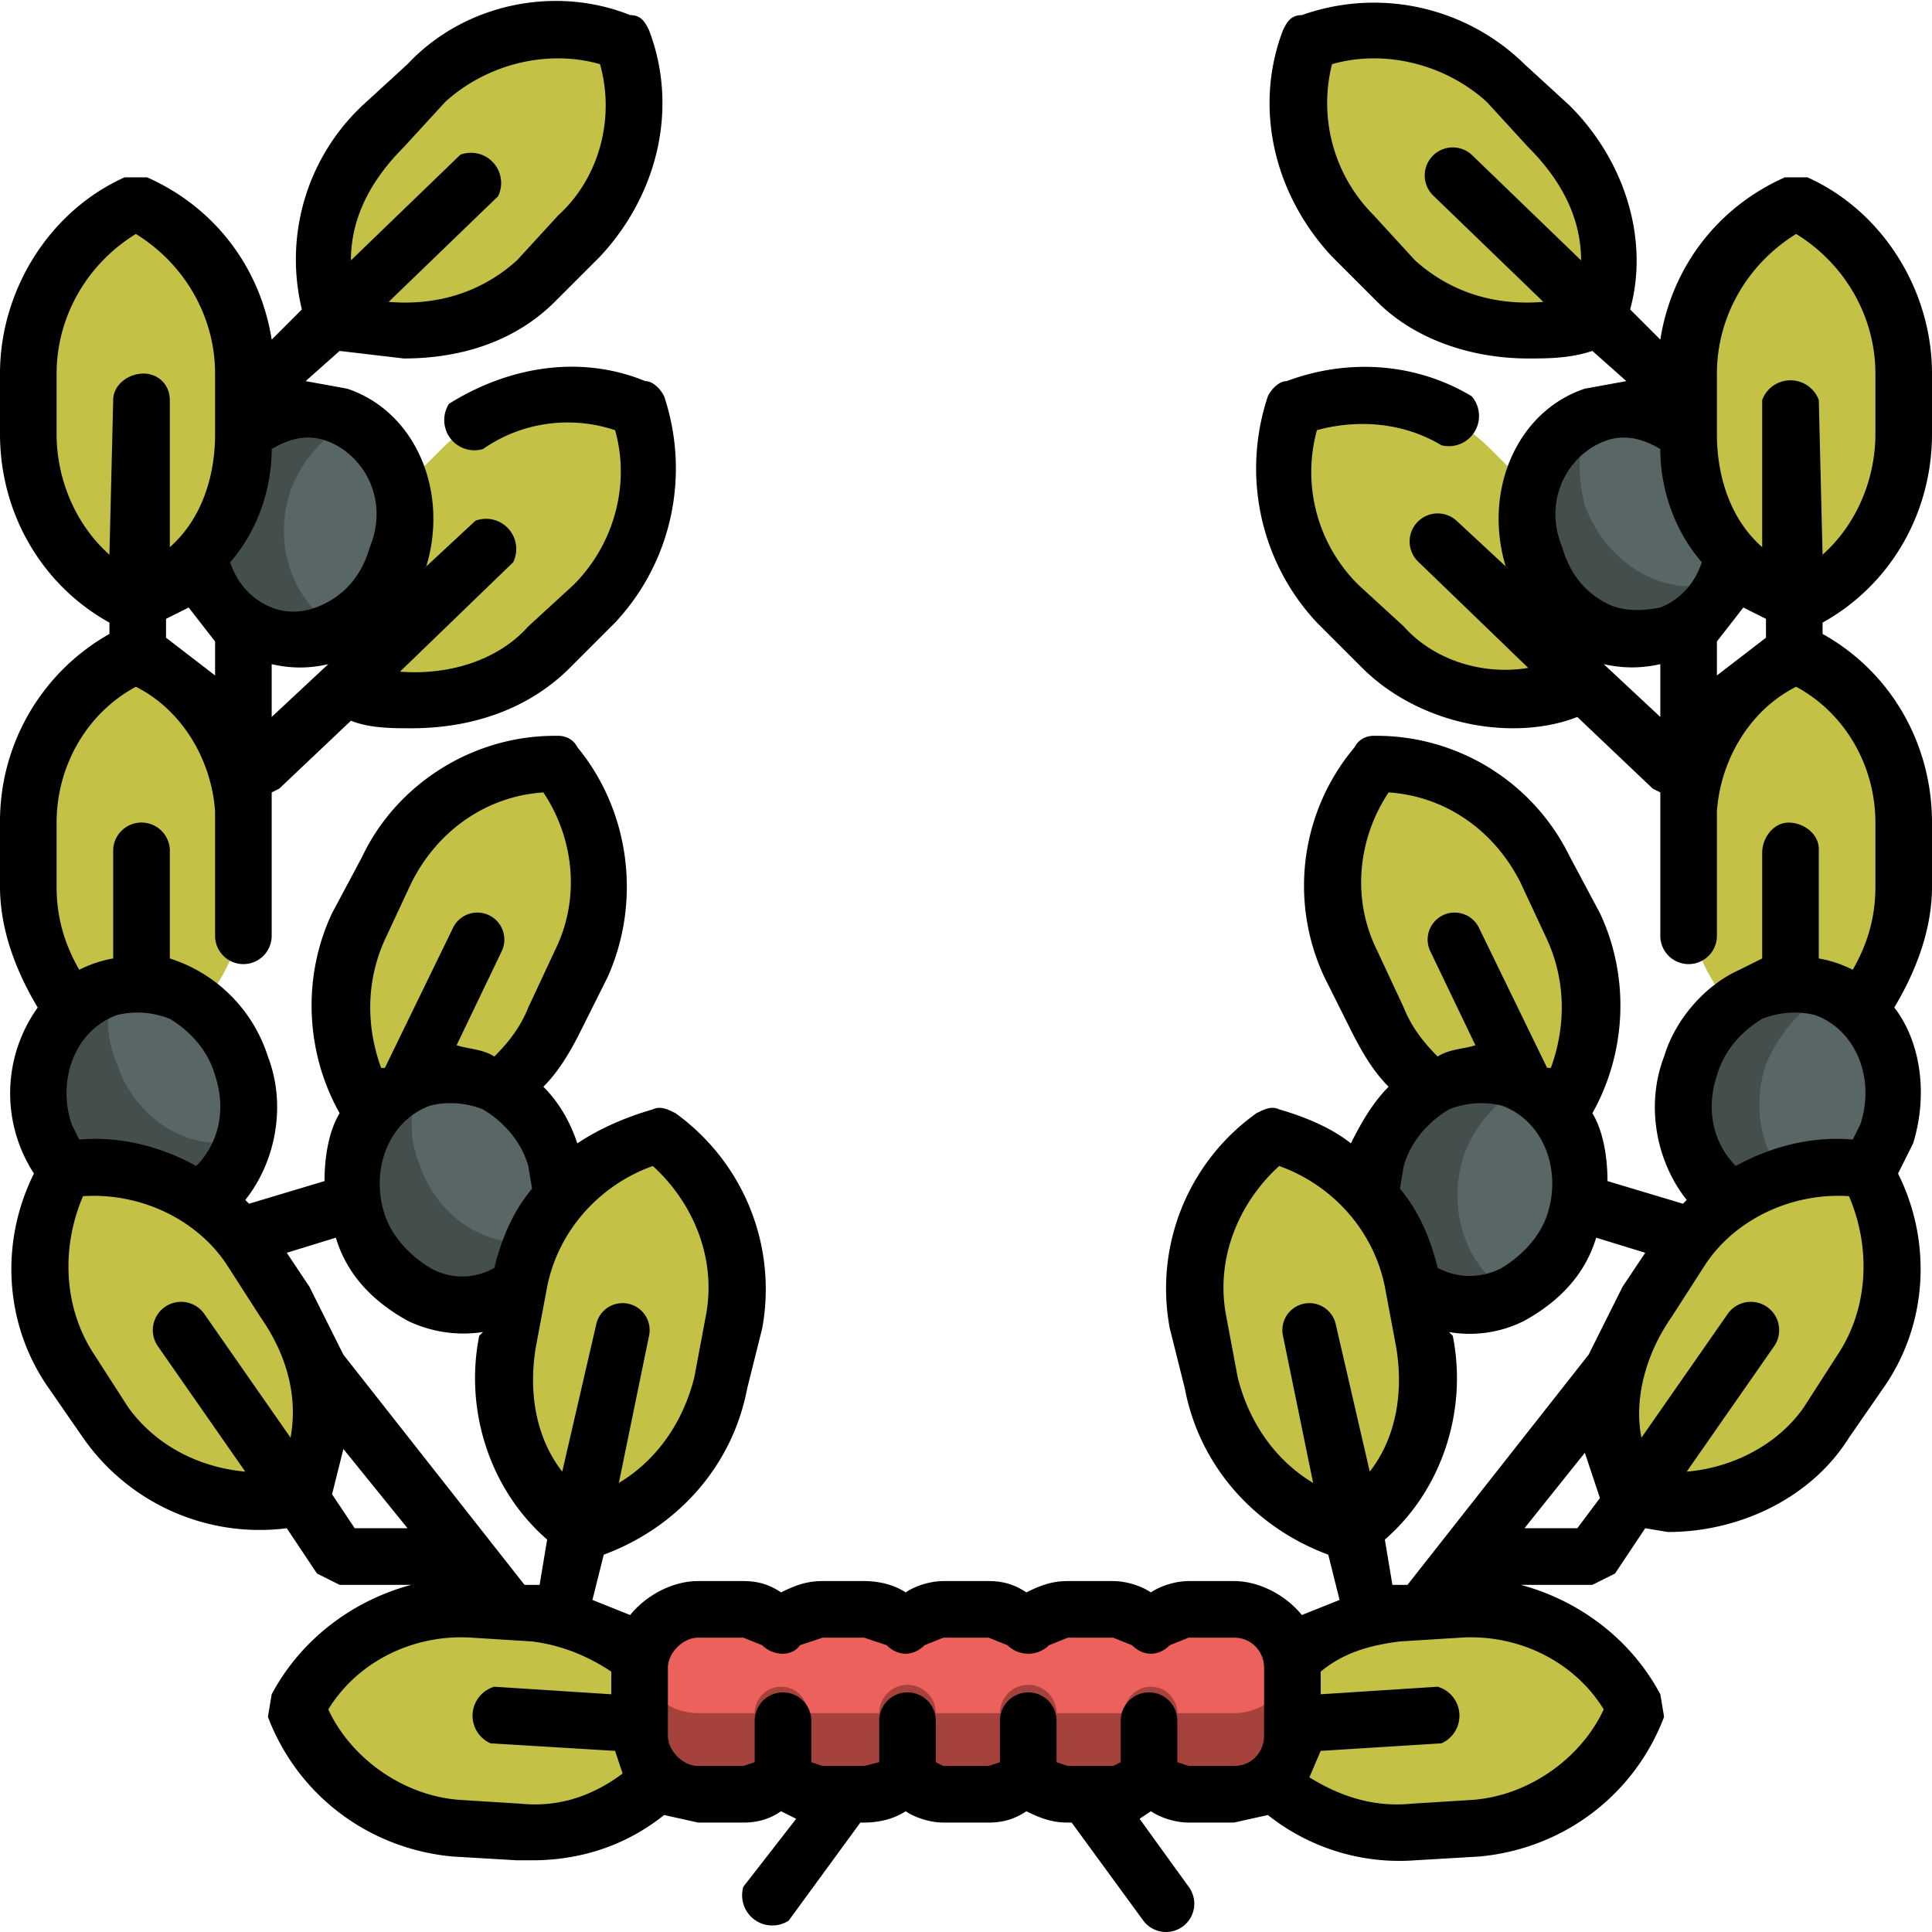 <svg xmlns="http://www.w3.org/2000/svg" viewBox="0 0 512 512" style="enable-background:new 0 0 512.002 512.002" xml:space="preserve"><path style="fill:#c3c247" d="M169 108c6 18 2 38-12 52l-11 12a49 49 0 0 1-52 11c-7-17-3-38 11-52l12-12c14-14 34-17 52-11zm-27-33 11-12c14-14 18-34 12-52-18-6-38-3-52 11l-12 12a49 49 0 0 0-11 52c17 7 38 3 52-11zm253 44a49 49 0 0 0-52-11c-6 18-2 38 12 52l11 12c14 14 35 18 52 11 7-17 3-38-11-52l-12-12zm16-85-12-12a49 49 0 0 0-52-11c-6 18-2 38 12 52l11 12c14 14 35 18 52 11 7-17 3-38-11-52z"/><path style="fill:#434e4d" d="M105 148c-5 16-21 25-35 20-15-5-22-22-16-38s21-25 35-20c15 5 22 22 16 38zm353-18c-5-16-21-25-35-20-15 5-22 22-16 38s21 25 35 20c15-5 22-22 16-38z"/><path style="fill:#586665" d="M105 148c-2 9-8 15-15 19-12-7-18-22-13-37 3-8 9-15 16-18 12 6 17 21 12 36zm353-18c-5-16-21-25-35-20l-2 1c-3 7-3 15-1 23 6 16 22 25 36 20h2c3-7 3-15 0-24z"/><path style="fill:#c3c247" d="M65 99v16c0 20-12 37-29 45-17-8-28-25-28-45V99c0-20 11-37 28-45 17 8 29 25 29 45zm411-45c-17 8-29 25-29 45v16c0 20 12 37 29 45 17-8 28-25 28-45V99c1-20-11-37-28-45zM147 203c12 14 16 34 7 52l-7 15c-9 18-26 29-45 28a49 49 0 0 1-7-53l7-14c9-18 27-29 45-28zM36 173c-17 8-28 25-28 45v17c0 20 11 37 28 44 17-7 29-24 29-44v-17c0-20-12-37-29-45zm374 58c-9-18-27-29-45-28a49 49 0 0 0-7 52l7 15c9 18 26 29 45 28 12-14 15-35 7-53l-7-14zm66-58c-17 8-29 25-29 45v17c0 20 12 37 29 44 17-7 28-24 28-44v-17c1-20-11-37-28-45z"/><path style="fill:#434e4d" d="M147 306c5 16-2 33-16 38s-30-4-36-20c-5-16 2-33 16-38s30 4 36 20zM28 262c-14 5-21 22-16 38 6 16 22 25 36 20s21-22 16-38-21-25-36-20zm373 24c-14-5-30 4-36 20-5 16 2 33 16 38s30-4 36-20-2-33-16-38zm83-24c-15-5-31 4-36 20s2 33 16 38 30-4 36-20c5-16-2-33-16-38z"/><path style="fill:#586665" d="M147 306c2 8 2 16 0 22-15 5-31-4-36-20-3-7-2-15 0-22 14-5 30 4 36 20zM30 262c-2 6-2 13 1 20 5 15 20 24 34 20 1-6 1-13-1-20-5-15-20-24-34-20zm374 26c-7 3-13 10-16 18-5 15 1 31 13 37 7-4 13-10 16-19 5-15-1-30-13-36zm82-25c-8 3-14 10-18 19-5 15 1 31 14 37 8-3 15-10 18-19 5-15-1-31-14-37z"/><path style="fill:#c3c247" d="m194 351-3 16c-4 19-19 34-37 38a49 49 0 0 1-19-49l3-17c4-19 18-34 37-38 15 11 23 30 19 50zM66 331a49 49 0 0 0-48-21 49 49 0 0 0 1 53l9 14c11 17 31 24 49 21 10-16 10-37-1-53l-10-14zm308 8c-4-19-18-34-37-38a49 49 0 0 0-19 50l3 16c4 19 19 34 37 38 15-11 23-30 19-49l-3-17zm120-29c-18-3-37 5-48 21l-10 14a49 49 0 0 0-1 53c18 3 38-4 49-21l9-14c11-16 11-37 1-53zM184 459c-9 17-27 27-47 26l-16-1c-20-2-36-15-43-32 9-16 27-27 47-26l16 2c20 1 36 14 43 31zm203-33-16 2c-20 1-36 14-43 31 9 17 27 27 47 26l16-1c20-2 36-15 43-32-9-16-27-27-47-26z"/><path style="fill:#ec615b" d="M327 475h-12c-4 0-7-2-10-4-3 2-7 4-11 4h-11c-4 0-8-2-11-4-2 2-6 4-10 4h-12c-4 0-7-2-10-4-3 2-7 4-11 4h-11c-4 0-8-2-11-4-3 2-6 4-10 4h-12c-8 0-15-7-15-16v-17c0-9 7-16 15-16h12c4 0 7 2 10 4 3-2 7-4 11-4h11c4 0 8 2 11 4 3-2 6-4 10-4h12c4 0 8 2 10 4 3-2 7-4 11-4h11c4 0 8 2 11 4 3-2 6-4 10-4h12c8 0 15 7 15 16v17c0 9-7 16-15 16z"/><path style="fill:#a5423b" d="M342 442v17c0 9-7 16-15 16h-12c-4 0-7-2-10-4-3 2-7 4-11 4h-11c-4 0-8-2-11-4-2 2-6 4-10 4h-12c-4 0-7-2-10-4-3 2-7 4-11 4h-11c-4 0-8-2-11-4-3 2-6 4-10 4h-12c-8 0-15-7-15-16v-19c0 8 7 14 15 14h15a7 7 0 0 1 14 0h19a7 7 0 0 1 15 0h17a7 7 0 0 1 15 0h18a7 7 0 0 1 14 0h15c8 0 15-6 15-14v2z"/><path d="M512 115V99c0-22-13-43-33-52h-6c-18 8-30 24-33 43l-8-8c5-18-1-39-16-54l-12-11a57 57 0 0 0-59-13c-3 0-4 2-5 4-8 21-2 44 13 60l12 12c10 10 25 15 40 15 5 0 11 0 17-2l9 8-11 2c-18 6-27 27-21 47l1 1-14-13a7 7 0 0 0-10 11l29 28c-12 2-25-2-33-11l-12-11a42 42 0 0 1-11-41c11-3 23-2 33 4a8 8 0 0 0 8-13c-15-9-33-10-49-4-2 0-4 2-5 4-7 21-2 44 13 60l12 12c10 10 25 16 40 16 6 0 12-1 17-3l20 19 2 1v38a7 7 0 1 0 15 0v-33c1-14 9-27 21-33 13 7 21 21 21 36v17c0 8-2 15-6 22a32 32 0 0 0-9-3v-29c0-4-4-7-8-7s-7 4-7 8v28l-6 3c-9 4-17 13-20 23-5 13-2 28 6 38l-1 1-20-6c0-6-1-13-4-18 9-16 10-36 2-53l-8-15a57 57 0 0 0-52-32c-2 0-4 1-5 3a57 57 0 0 0-8 61l7 14c3 6 6 11 10 15-4 4-7 9-10 15-5-4-12-7-19-9-2-1-4 0-6 1a57 57 0 0 0-23 57l4 16c4 21 19 37 38 44l3 12-10 4c-4-5-11-9-18-9h-12c-3 0-7 1-10 3-3-2-7-3-10-3h-12c-4 0-7 1-11 3-3-2-6-3-10-3h-12c-3 0-7 1-10 3-3-2-7-3-11-3h-11c-4 0-7 1-11 3-3-2-6-3-10-3h-12c-7 0-14 4-18 9l-10-4 3-12c19-7 34-23 38-44l4-16c4-22-5-44-23-57-2-1-4-2-6-1-7 2-14 5-20 9-2-6-5-11-9-15 4-4 7-9 10-15l7-14c9-20 6-44-8-61-1-2-3-3-5-3h-1c-22 0-42 13-51 32l-8 15c-8 17-7 37 2 53-3 5-4 12-4 18l-20 6-1-1c8-10 11-25 6-38a40 40 0 0 0-26-26v-28a7 7 0 1 0-15-1v29a32 32 0 0 0-9 3c-4-7-6-14-6-22v-17c0-15 8-29 21-36 12 6 20 19 21 33v33a7 7 0 1 0 15 0v-38l2-1 19-18c5 2 11 2 16 2 16 0 31-5 42-16l12-12c15-16 20-39 13-60-1-2-3-4-5-4-17-7-36-4-52 6a8 8 0 0 0 9 12c10-7 23-9 35-5 4 14 0 30-11 41l-12 11c-8 9-21 13-34 12l30-29a8 8 0 0 0-10-11l-14 13 1-1c6-20-3-41-21-47l-11-2 9-8 17 2c16 0 30-5 40-15l12-12c15-16 21-39 13-60-1-2-2-4-5-4-20-8-44-3-59 13L96 28a56 56 0 0 0-16 54l-8 8c-3-19-15-35-33-43h-6C13 56 0 77 0 99v16c0 21 11 40 29 50v3a57 57 0 0 0-29 50v17c0 11 4 22 10 32a39 39 0 0 0-1 44c-9 18-8 40 4 57l9 13a57 57 0 0 0 54 24l8 12 6 3h19c-15 4-29 14-37 29l-1 6c8 21 27 35 49 37l17 1h4c13 0 25-4 35-12l9 2h12c4 0 7-1 10-3l4 2-14 18a8 8 0 0 0 12 9l19-26h1c4 0 8-1 11-3 3 2 7 3 10 3h12c4 0 7-1 10-3 4 2 7 3 11 3h1l19 26a7 7 0 1 0 12-9l-13-18 3-2c3 2 7 3 10 3h12l9-2a56 56 0 0 0 39 12l17-1c22-2 41-16 49-37l-1-6c-8-15-22-25-37-29h19l6-3 8-12 6 1c19 0 38-9 48-25l9-13c12-17 13-39 4-57l4-8c4-13 2-27-5-36 6-10 10-21 10-32v-17c0-21-11-40-29-50v-3c18-10 29-29 29-50zM44 169v-5l6-3 7 9v9l-13-10zm28 21v-14a32 32 0 0 0 15 0l-15 14zm15-73c10 4 16 16 11 28-2 7-6 12-12 15-4 2-9 3-14 1s-9-6-11-12c7-8 11-19 11-30 5-3 10-4 15-2zm20-78 11-12c11-10 27-14 41-10 4 14 0 30-11 40l-11 12c-10 9-22 12-34 11l29-28a8 8 0 0 0-10-11L93 69c0-11 5-21 14-30zm-92 76V99c0-15 8-29 21-37 13 8 21 22 21 37v16c0 12-4 23-12 30v-39c0-4-3-7-7-7s-8 3-8 7l-1 41c-9-8-14-20-14-32zm440 170c2-7 7-12 12-15 5-2 10-2 14-1 11 4 16 17 12 29l-2 4c-11-1-22 2-31 7-6-6-8-15-5-24zm-74 51c-2-8-5-15-10-21l1-6c2-7 7-12 12-15 5-2 10-2 14-1 11 4 16 17 12 29-2 6-7 11-12 14a18 18 0 0 1-17 0zm-13-126c15 1 28 10 35 24l7 15c5 11 5 23 1 34h-1l-18-37a7 7 0 1 0-13 6l12 25c-3 1-7 1-10 3-4-4-7-8-9-13l-7-15c-7-14-5-30 3-42zm-40 155-3-16c-3-15 3-30 14-40 14 5 25 17 28 32l3 16c2 12 0 24-7 33l-9-39a7 7 0 1 0-14 3l8 39c-10-6-17-16-20-28zm39 43c15-13 22-34 18-54l-1-1a32 32 0 0 0 20-3c9-5 16-12 19-22l13 4-6 9-9 18-48 61h-4l-2-12zm-225 12h-3l-48-61-9-18-6-9 13-4c3 10 10 17 19 22a34 34 0 0 0 20 3l-1 1c-4 20 3 41 18 54l-2 12h-1zm-14-126c5 3 10 8 12 15l1 6c-5 6-8 13-10 21a17 17 0 0 1-17 0c-5-3-10-8-12-14-4-12 1-25 12-29 4-1 9-1 14 1zm45 15c11 10 17 25 14 40l-3 16c-3 12-10 22-20 28l8-39a7 7 0 1 0-14-3l-9 39c-7-9-9-21-7-33l3-16c3-15 14-27 28-32zm-71-60 7-15c7-14 20-23 35-24 8 12 10 28 3 42l-7 15c-2 5-5 9-9 13-3-2-7-2-10-3l12-25a7 7 0 1 0-13-6l-18 37h-1c-4-11-4-23 1-34zm-45 36c3 9 1 18-5 24-9-5-20-8-31-7l-2-4c-4-12 1-25 12-29 4-1 9-1 14 1 5 3 10 8 12 15zm-23 88-9-14c-8-12-9-28-3-42 15-1 30 6 38 18l9 14c7 10 10 21 8 32l-23-33a7 7 0 1 0-12 9l23 33c-11-1-23-6-31-17zm54 23 3-12 17 21H94l-6-9zm50 82-16-1c-15-1-29-11-35-24 8-13 23-20 38-19l16 1c8 1 15 4 21 8v6l-31-2a8 8 0 0 0-1 15l33 2 2 6c-8 6-17 9-27 8zm177-10-3-1v-11a7 7 0 1 0-15 0v11l-2 1h-12l-3-1v-11a7 7 0 1 0-15 0v11l-3 1h-12l-2-1v-11a7 7 0 1 0-15 0v11l-4 1h-11l-3-1v-11a7 7 0 1 0-15 0v11l-3 1h-12c-4 0-8-4-8-8v-18c0-4 4-8 8-8h12l5 2c3 3 8 3 10 0l6-2h11l6 2c3 3 7 3 10 0l5-2h12l5 2c3 3 8 3 11 0l5-2h12l5 2c3 3 7 3 10 0l5-2h12c5 0 8 4 8 8v18c0 4-3 8-8 8h-12zm110-15c-6 13-20 23-35 24l-16 1c-10 1-19-2-27-7l3-7 32-2a8 8 0 0 0-1-15l-31 2v-6c6-5 13-7 21-8l16-1c15-1 30 6 38 19zm-7-48h-14l16-20 4 12-6 8zm69-46-9 14c-7 10-19 16-31 17l23-33a7 7 0 1 0-12-9l-23 33c-2-10 1-22 8-32l9-14c8-12 23-19 38-18 6 14 5 30-3 42zM455 99c0-15 8-29 21-37 13 8 21 22 21 37v16c0 12-5 24-14 32l-1-41a8 8 0 0 0-15 0v39c-8-7-12-18-12-30V99zm-80-30-11-12a42 42 0 0 1-11-40c14-4 30 0 41 10l11 12c9 9 14 19 14 30l-29-28a7 7 0 1 0-10 11l29 28c-12 1-24-2-34-11zm50 48c5-2 10-1 15 2 0 11 4 22 11 30-2 6-6 10-11 12-5 1-10 1-14-1-6-3-10-8-12-15-5-12 1-24 11-28zm0 59a33 33 0 0 0 15 0v14l-15-14zm30 3v-9l7-9 6 3v5l-13 10z"/></svg>